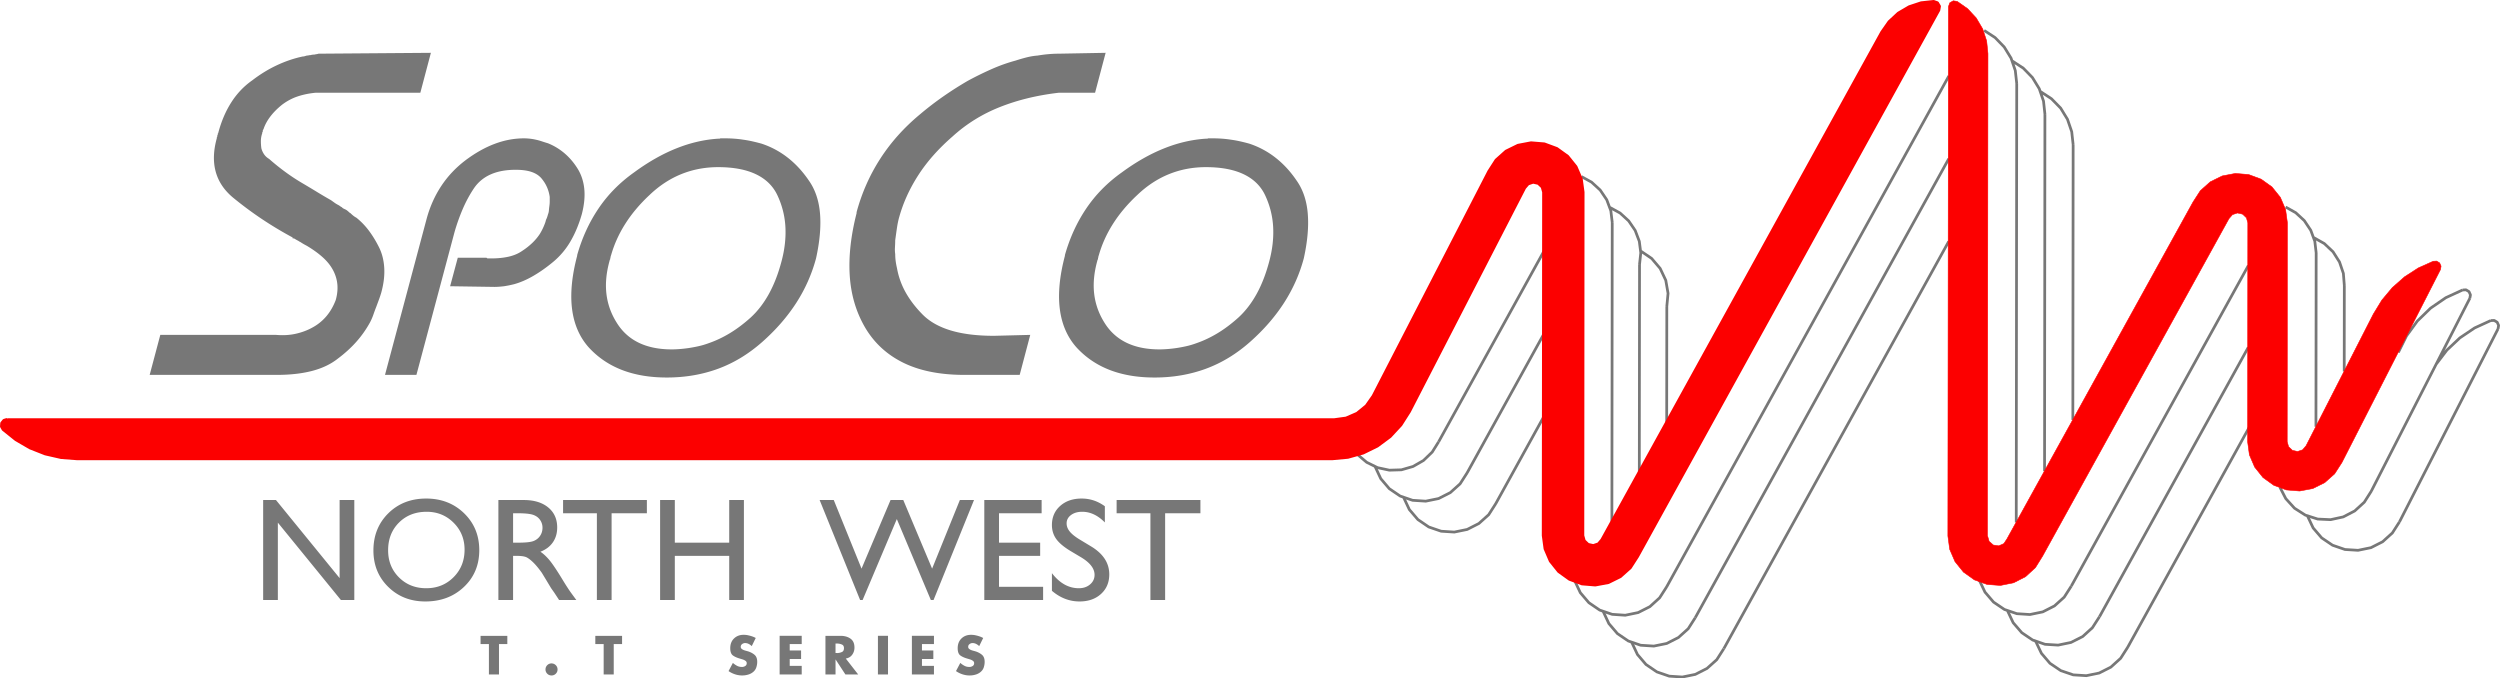 <svg xmlns="http://www.w3.org/2000/svg" width="725.516" height="196.872" viewBox="0 0 725.516 196.872"><path fill="none" stroke="#777" stroke-width=".8" stroke-linejoin="round" d="M473.576 186.486l1.62 3.447 2.474 2.897 3.16 2.156 3.602 1.24 3.808.246 3.735-.758 3.402-1.728 2.84-2.55 2.058-3.21"/><path fill="none" stroke="#777" stroke-width=".8" stroke-linejoin="round" d="M465.287 177.515l1.62 3.457 2.478 2.902 3.156 2.145 3.606 1.237 3.81.242 3.73-.756 3.402-1.73 2.84-2.55 2.047-3.207"/><path fill="none" stroke="#777" stroke-width=".8" stroke-linejoin="round" d="M456.99 168.546l1.63 3.457 2.476 2.897 3.144 2.146 3.617 1.237 3.797.26 3.746-.77 3.403-1.72 2.824-2.56 2.06-3.21M565.584 22.025l-81.898 148.258M565.553 46.05l-73.578 133.207M565.533 70.068l-65.258 118.158M574.416 168.404l1.645 3.44 2.477 2.888 3.156 2.133 3.606 1.228 3.796.246 3.734-.772 3.39-1.725 2.83-2.55 2.057-3.213"/><path fill="none" stroke="#777" stroke-width=".8" stroke-linejoin="round" d="M582.61 177.28l1.63 3.438 2.49 2.89 3.155 2.132 3.594 1.24 3.807.234 3.723-.77 3.402-1.718 2.817-2.56 2.057-3.198"/><path fill="none" stroke="#777" stroke-width=".8" stroke-linejoin="round" d="M590.79 186.154l1.646 3.447 2.472 2.89 3.156 2.134 3.606 1.227 3.8.235 3.73-.767 3.392-1.717 2.828-2.558 2.05-3.2M653.35 122.894l-35.88 64.95M652.455 100.812l-43.168 78.156M652.48 77.068l-51.373 93.012M467.88 64.533l-.405-3.37-1.184-3.18-1.897-2.813-2.497-2.296-2.976-1.642M475.803 76.725l.363-3.348-.426-3.34-1.195-3.156-1.9-2.784-2.483-2.27-2.957-1.625M467.88 64.533l-.097 86.86M585.268 24.244l-.418-3.773-1.227-3.596-1.984-3.23-2.646-2.732-3.18-2.078M593.447 33.12l-.406-3.774-1.233-3.597-1.985-3.244-2.648-2.72-3.188-2.08M601.64 41.994l-.415-3.773-1.227-3.596-1.984-3.243-2.657-2.718-3.18-2.082M601.64 41.994l-.087 79.87M593.447 33.12l-.105 103.616M585.268 24.244l-.14 127.363M475.803 76.725l-.063 60.247M672.166 73.365l-.395-3.36-1.17-3.167-1.88-2.816-2.484-2.293-2.94-1.646M680.338 82.826l-.277-3.488-1.12-3.305-1.876-2.957-2.54-2.398-3.05-1.72M672.166 73.346l-.062 50.497M680.338 82.826l-.03 24.96M483.72 88.916l-.034 33.634M483.72 88.916l.36-3.797-.66-3.766-1.633-3.454-2.473-2.9-3.156-2.146M393.947 131.904l2.68 2.263 3.144 1.547 3.427.733 3.508-.104 3.37-.974 3.03-1.738 2.53-2.442 1.855-2.964"/><path fill="none" stroke="#777" stroke-width=".8" stroke-linejoin="round" d="M399.088 135.455l1.62 3.457 2.478 2.903 3.156 2.145 3.605 1.233 3.81.247 3.733-.757 3.403-1.728 2.836-2.55 2.057-3.212M448.06 96.865l-22.273 40.328M448.08 72.842l-30.59 55.384M714.643 84.162L709.78 86.4l-4.407 3.028-3.84 3.734-3.148 4.32-2.38 4.8M716.764 86.56l.172-.992-.415-.928-.866-.533-1.01.055M722.822 93.033l-4.68 2.145-4.277 2.884-3.758 3.54-3.125 4.103M724.947 95.436l.168-.993-.414-.928-.862-.52-1.016.038M724.947 95.436l-28.61 56.02M716.764 86.56l-28.618 56.012M661.63 141.365l1.716 3.328 2.527 2.786 3.16 2.014 3.582 1.142 3.746.172 3.67-.8 3.327-1.73 2.774-2.538 2.016-3.168"/><path fill="none" stroke="#777" stroke-width=".8" stroke-linejoin="round" d="M669.662 149.772l1.633 3.446 2.473 2.88 3.156 2.13 3.605 1.24 3.796.233 3.735-.763 3.39-1.72 2.83-2.56 2.058-3.202M448.03 120.886l-13.954 25.28M407.377 144.43l1.62 3.444 2.478 2.9 3.156 2.155 3.606 1.237 3.81.245 3.73-.758 3.406-1.73 2.836-2.546 2.058-3.21"/><path fill="#FC0000" d="M2.076 121.78H387.23l3.413-.468 3.168-1.38 2.67-2.175 1.983-2.824 33.598-65.24 2.094-3.253 2.887-2.583 3.48-1.707 3.798-.722 3.86.316 3.64 1.348 3.133 2.258 2.423 3.02 1.535 3.562.524 3.833-.075 99.678.414 1.474 1.115 1.065 1.492.33 1.46-.49.993-1.164 81.258-147.36 2.1-3 2.69-2.495 3.167-1.856L557.52.795 561.17.4l1.1.395.6 1.016-.196 1.153L475.24 161.51l-2.1 3.265-2.892 2.582-3.477 1.72-3.807.71-3.87-.32-3.638-1.343-3.148-2.26-2.422-3.03-1.524-3.562-.522-3.85.105-99.657-.414-1.474-1.11-1.058-1.496-.34-1.46.493-.993 1.16-33.43 64.906-2.472 3.885-3.136 3.383-3.7 2.742-4.128 2.026-4.438 1.246-4.586.426H22.46l-4.724-.362-4.63-1.056-4.405-1.737-4.096-2.38-3.7-2.965-.504-.875.075-1.01.64-.79.96-.3"/><path fill="none" stroke="#FC0000" stroke-width=".8" stroke-linejoin="round" d="M2.076 121.78H387.23l3.413-.468 3.168-1.38 2.67-2.175 1.983-2.824 33.598-65.24 2.094-3.253 2.887-2.583 3.48-1.707 3.798-.722 3.86.316 3.64 1.348 3.133 2.258 2.423 3.02 1.535 3.562.524 3.833-.075 99.678.414 1.474 1.115 1.065 1.492.33 1.46-.49.993-1.164 81.258-147.36 2.1-3 2.69-2.495 3.167-1.856L557.52.795 561.17.4l1.1.395.6 1.016-.196 1.153L475.24 161.51l-2.1 3.265-2.892 2.582-3.477 1.72-3.807.71-3.87-.32-3.638-1.343-3.148-2.26-2.422-3.03-1.524-3.562-.522-3.85.105-99.657-.414-1.474-1.11-1.058-1.496-.34-1.46.493-.993 1.16-33.43 64.906-2.472 3.885-3.136 3.383-3.7 2.742-4.128 2.026-4.438 1.246-4.586.426H22.46l-4.724-.362-4.63-1.056-4.405-1.737-4.096-2.38-3.7-2.965-.504-.875.075-1.01.64-.79.96-.3"/><path fill="#FC0000" d="M576.768 155.562l.148-139.994-.375-3.668-1.15-3.5-1.87-3.175-2.502-2.7-3.02-2.113-1.152-.18-1.004.586-.395 1.098-.16 153.634.524 3.862 1.547 3.582 2.446 3.03 3.176 2.26 3.67 1.323 3.88.29 3.83-.77 3.466-1.77 2.87-2.635 2.06-3.318 54.1-97.953 1.005-1.16 1.45-.49 1.504.343 1.11 1.054.406 1.473-.066 63.488.523 3.84 1.527 3.552 2.418 3.03 3.15 2.263 3.624 1.332 3.863.32 3.808-.716 3.465-1.718 2.89-2.572 2.102-3.264 28.61-56.01.167-.99-.414-.93-.863-.53-1.012.05-4.32 1.94-3.98 2.57-3.563 3.137-3.04 3.637-2.464 4.043-19.53 38.23-1.005 1.173-1.45.48-1.502-.33-1.11-1.056-.406-1.482.066-63.488-.523-3.832-1.527-3.563-2.422-3.015L656.2 52l-3.628-1.346-3.86-.32-3.808.723-3.465 1.708-2.89 2.58-2.103 3.255-54.027 97.812-.887 1.345-1.472.65-1.585-.232-1.22-1.068-.444-1.545"/><path fill="none" stroke="#F00" stroke-width=".16" stroke-linejoin="round" d="M576.768 155.562l.148-139.994-.375-3.668-1.15-3.5-1.87-3.175-2.502-2.7-3.02-2.113-1.152-.18-1.004.586-.395 1.098-.16 153.634.524 3.862 1.547 3.582 2.446 3.03 3.176 2.26 3.67 1.323 3.88.29 3.83-.77 3.466-1.77 2.87-2.635 2.06-3.318 54.1-97.953 1.005-1.16 1.45-.49 1.504.343 1.11 1.054.406 1.473-.066 63.488.523 3.84 1.527 3.552 2.418 3.03 3.15 2.263 3.624 1.332 3.863.32 3.808-.716 3.465-1.718 2.89-2.572 2.102-3.264 28.61-56.01.167-.99-.414-.93-.863-.53-1.012.05-4.32 1.94-3.98 2.57-3.563 3.137-3.04 3.637-2.464 4.043-19.53 38.23-1.005 1.173-1.45.48-1.502-.33-1.11-1.056-.406-1.482.066-63.488-.523-3.832-1.527-3.563-2.422-3.015L656.2 52l-3.628-1.346-3.86-.32-3.808.723-3.465 1.708-2.89 2.58-2.103 3.255-54.027 97.812-.887 1.345-1.472.65-1.585-.232-1.22-1.068-.444-1.545"/><path fill="#777" d="M46.522 97.186h33.582c2.054.18 3.972.07 5.75-.332 1.777-.402 3.375-1 4.793-1.793a13.914 13.914 0 0 0 4-3.206c1.152-1.336 2.082-2.934 2.79-4.793.444-1.597.6-3.105.467-4.53-.13-1.426-.55-2.8-1.257-4.137-.71-1.332-1.71-2.578-3-3.738-1.293-1.16-2.83-2.266-4.606-3.325-.347-.18-.675-.36-.987-.54a14.855 14.855 0 0 1-.867-.542 3.214 3.214 0 0 1-.47-.26 2.845 2.845 0 0 0-.468-.26 7.34 7.34 0 0 1-.47-.273 7.41 7.41 0 0 0-.467-.27h-.27c-.08 0-.124-.02-.124-.062v-.207a109.293 109.293 0 0 1-9.27-5.593 105.184 105.184 0 0 1-8.21-6.137c-2.485-2.125-4.106-4.61-4.864-7.457-.757-2.85-.64-6.052.344-9.607v-.2c0-.046.043-.112.125-.194v-.4l.146-.144v-.332c0-.043.043-.106.125-.188.89-3.39 2.157-6.37 3.805-8.95 1.645-2.577 3.668-4.702 6.07-6.386 2.31-1.777 4.704-3.246 7.188-4.406 2.488-1.16 4.98-2.004 7.48-2.53.17 0 .34-.024.52-.07.184-.052.406-.12.668-.2.18 0 .36-.02.544-.063.18-.042.352-.062.52-.062.36-.097.652-.144.875-.144.22 0 .463-.043.73-.125.18 0 .335-.028.468-.075a1.05 1.05 0 0 1 .344-.075l32.52-.25-3.063 11.586H91.583c-1.875.18-3.613.536-5.21 1.07-1.6.536-3.102 1.34-4.52 2.407-1.332 1.07-2.446 2.184-3.332 3.336-.89 1.15-1.56 2.35-2 3.6 0 .086-.028.15-.075.188l-.074.062c0 .098-.02.168-.062.21-.038.04-.062.11-.062.208v.25c-.098.098-.144.168-.144.207v.21a7.063 7.063 0 0 0-.395 2.26c0 .714.046 1.43.144 2.136.168.626.43 1.204.793 1.73.36.53.847.974 1.457 1.333a65.353 65.353 0 0 0 4.812 3.864 57.977 57.977 0 0 0 4.668 3.074c1.512.892 2.957 1.755 4.332 2.595 1.375.84 2.77 1.664 4.188 2.468.36.266.7.508 1.01.73.314.224.642.423.99.602.18.086.36.196.543.336.18.138.36.25.54.333.167.18.338.317.522.407.18.09.358.175.538.26.184.083.36.193.53.333.177.14.353.293.533.457.087.098.172.168.262.21.09.04.184.11.282.208.168.168.386.36.656.582.27.223.578.426.926.606a20.707 20.707 0 0 1 3.605 3.738c1.07 1.426 2.048 3.028 2.94 4.805.89 1.776 1.397 3.776 1.53 6 .133 2.222-.156 4.616-.863 7.186a30.772 30.772 0 0 1-.668 2.008c-.263.715-.53 1.43-.794 2.137a63.3 63.3 0 0 0-.813 2.2 16.836 16.836 0 0 1-.937 2.195 30.377 30.377 0 0 1-3.914 5.606c-1.56 1.777-3.403 3.466-5.543 5.063-2.044 1.6-4.533 2.774-7.47 3.532-2.938.758-6.317 1.136-10.137 1.136H43.436M111.73 108.79l12.088-45.315c.96-3.52 2.387-6.703 4.274-9.547 1.89-2.844 4.242-5.328 7.05-7.45 2.82-2.108 5.64-3.69 8.454-4.745 2.816-1.055 5.633-1.582 8.453-1.582.57 0 1.14.032 1.718.098.574.063 1.152.16 1.73.293.582.12 1.156.28 1.734.474.575.195 1.18.387 1.82.574a17.48 17.48 0 0 1 4.76 2.883c1.436 1.22 2.698 2.69 3.776 4.41 1.09 1.732 1.746 3.7 1.973 5.91.227 2.208-.01 4.662-.71 7.35-.84 2.94-1.93 5.562-3.27 7.866a22.25 22.25 0 0 1-4.996 5.95c-1.922 1.6-3.84 2.96-5.762 4.078-1.918 1.12-3.804 1.937-5.652 2.445-.52.128-1.02.24-1.5.34-.48.093-.94.175-1.383.245-.52.058-1 .11-1.445.14-.445.036-.895.055-1.344.055l-12.87-.195 2.222-8.266h8.34c.07.07.136.12.203.152a.47.47 0 0 0 .187.043h.96c1.92 0 3.63-.176 5.138-.524 1.504-.35 2.8-.91 3.89-1.68a19.23 19.23 0 0 0 2.918-2.303 15.168 15.168 0 0 0 2.168-2.586c.32-.52.606-1.05.864-1.59.254-.538.476-1.07.668-1.59.066-.19.117-.347.148-.472.03-.125.074-.29.133-.488.133-.25.246-.52.34-.808.093-.293.175-.563.246-.813.133-.32.21-.673.242-1.056.027-.386.074-.804.133-1.254.07-.45.105-.898.105-1.343v-1.34c-.13-.96-.386-1.89-.773-2.785-.383-.895-.926-1.762-1.625-2.602-.71-.832-1.672-1.453-2.887-1.867-1.22-.414-2.75-.62-4.598-.62-2.82 0-5.238.444-7.253 1.34-2.016.893-3.633 2.237-4.852 4.026-1.21 1.8-2.28 3.77-3.21 5.91a55.752 55.752 0 0 0-2.446 6.87l-11.04 41.37M177.295 74.034c0 .132-.02.242-.055.34a.712.712 0 0 0-.05.246.417.417 0 0 1-.047.187.485.485 0 0 0-.043.188v.195c0 .058-.032.09-.09.09 0 .07-.02.136-.055.203a.4.4 0 0 0-.05.187c-.962 3.46-1.262 6.676-.91 9.653.355 2.976 1.362 5.773 3.023 8.394 1.6 2.56 3.73 4.477 6.382 5.758 2.657 1.28 5.84 1.922 9.547 1.922.71 0 1.48-.035 2.313-.1.828-.064 1.66-.158 2.488-.275a42.08 42.08 0 0 0 2.887-.535 22.518 22.518 0 0 0 3.07-.907c2.047-.71 4.082-1.67 6.098-2.886 2.012-1.215 4.015-2.72 6.008-4.508 2.04-1.86 3.813-4.152 5.317-6.87 1.504-2.72 2.738-5.907 3.695-9.556.903-3.39 1.27-6.652 1.114-9.79a24.494 24.494 0 0 0-2.16-8.93c-1.223-2.81-3.286-4.936-6.196-6.374-2.91-1.44-6.64-2.16-11.19-2.16-3.77 0-7.322.672-10.65 2.016-3.332 1.348-6.402 3.36-9.21 6.04-2.88 2.686-5.25 5.507-7.11 8.452s-3.234 6.016-4.125 9.215m-9.797-.196c1.41-4.99 3.477-9.5 6.195-13.528 2.72-4.03 6.16-7.52 10.32-10.472 4.09-3.008 8.17-5.33 12.235-6.957 4.063-1.633 8.145-2.58 12.246-2.836h.285c.058 0 .156-.03.285-.09h1.542c.833 0 1.68.032 2.543.098.868.063 1.715.16 2.543.293.89.12 1.77.28 2.633.474a56.67 56.67 0 0 1 2.65.664 24.972 24.972 0 0 1 7.58 4.035c2.305 1.793 4.352 4 6.145 6.633 1.86 2.617 2.95 5.817 3.27 9.59.317 3.777-.066 8.13-1.155 13.06a45.565 45.565 0 0 1-5.715 12.87c-2.59 4.03-5.87 7.804-9.84 11.324-3.973 3.52-8.258 6.13-12.863 7.824-4.606 1.69-9.567 2.543-14.887 2.543-4.922 0-9.27-.738-13.05-2.207-3.782-1.47-7.013-3.68-9.692-6.63-2.63-3-4.215-6.71-4.762-11.133-.543-4.418-.047-9.54 1.492-15.36v-.193zM248.588 61.58c1.516-5.597 3.805-10.773 6.875-15.53 3.07-4.755 6.91-9.044 11.52-12.864a91.38 91.38 0 0 1 6.95-5.332 102.532 102.532 0 0 1 6.928-4.4 96.473 96.473 0 0 1 6.927-3.405 48.712 48.712 0 0 1 6.945-2.47 47.8 47.8 0 0 1 3.188-.925c1.07-.27 2.14-.45 3.21-.532a40.66 40.66 0 0 1 3.134-.406c1.023-.09 2.02-.137 2.992-.137l13.605-.25-3.065 11.586h-10.54c-6.222.723-11.91 2.102-17.062 4.145-5.152 2.044-9.73 4.884-13.73 8.52-4.098 3.56-7.41 7.293-9.938 11.21-2.527 3.915-4.375 7.958-5.543 12.126-.26.887-.48 1.91-.656 3.07-.172 1.16-.347 2.407-.53 3.743 0 .624-.024 1.288-.07 2a9.054 9.054 0 0 0 .07 2c0 .706.046 1.393.136 2.06.09.665.218 1.353.386 2.064a22.37 22.37 0 0 0 2.54 7.062c1.25 2.22 2.898 4.36 4.937 6.414 2.043 2.043 4.777 3.575 8.2 4.594 3.42 1.024 7.58 1.53 12.468 1.53l10.52-.268-3.063 11.605h-16.79c-6.847-.085-12.605-1.303-17.273-3.667-4.664-2.358-8.29-5.765-10.875-10.207-2.566-4.445-4.03-9.42-4.382-14.93-.356-5.503.308-11.55 1.988-18.132M318.842 74.034c0 .132-.02.242-.055.34a.716.716 0 0 0-.05.246.416.416 0 0 1-.047.187.485.485 0 0 0-.043.188v.195c0 .058-.032.09-.09.09 0 .07-.02.136-.055.203a.4.4 0 0 0-.05.187c-.962 3.46-1.262 6.676-.907 9.653.355 2.976 1.36 5.773 3.02 8.394 1.6 2.56 3.73 4.477 6.382 5.758 2.657 1.28 5.84 1.922 9.547 1.922.71 0 1.48-.035 2.313-.1.828-.064 1.66-.158 2.488-.275a42.08 42.08 0 0 0 2.887-.535 22.56 22.56 0 0 0 3.07-.907c2.05-.71 4.082-1.67 6.098-2.886 2.015-1.215 4.015-2.72 6.007-4.508 2.04-1.86 3.813-4.152 5.317-6.87 1.504-2.72 2.738-5.907 3.695-9.556.9-3.39 1.272-6.652 1.112-9.79a24.493 24.493 0 0 0-2.16-8.93c-1.223-2.81-3.285-4.936-6.195-6.374-2.91-1.44-6.64-2.16-11.19-2.16-3.77 0-7.322.672-10.65 2.016-3.332 1.348-6.402 3.36-9.21 6.04-2.88 2.686-5.25 5.507-7.11 8.452-1.86 2.945-3.235 6.016-4.125 9.215m-9.797-.196c1.41-4.99 3.477-9.5 6.195-13.528 2.723-4.03 6.16-7.52 10.32-10.472 4.09-3.008 8.17-5.33 12.235-6.957 4.062-1.633 8.145-2.58 12.246-2.836h.286c.06 0 .156-.03.285-.09h1.544c.832 0 1.68.032 2.543.098.868.063 1.715.16 2.543.293.89.12 1.77.28 2.633.474.867.195 1.75.414 2.65.664a24.972 24.972 0 0 1 7.58 4.035c2.306 1.793 4.353 4 6.142 6.633 1.863 2.617 2.953 5.817 3.27 9.59.32 3.777-.062 8.13-1.152 13.06-1.22 4.55-3.125 8.838-5.715 12.87-2.59 4.03-5.87 7.804-9.84 11.324-3.972 3.52-8.257 6.13-12.863 7.824-4.605 1.69-9.566 2.543-14.886 2.543-4.923 0-9.27-.738-13.052-2.207-3.78-1.47-7.012-3.68-9.69-6.63-2.63-3-4.216-6.71-4.763-11.133-.543-4.418-.047-9.54 1.492-15.36v-.193zM98.557 145.112h4.265v29.01h-3.894L80.635 151.67v22.453H76.37v-29.01h3.718l18.47 22.66M123.81 148.522c-3.257 0-5.937 1.05-8.03 3.144-2.098 2.1-3.145 4.77-3.145 8.024 0 3.156 1.05 5.78 3.152 7.875 2.106 2.098 4.738 3.144 7.903 3.144 3.17 0 5.82-1.066 7.945-3.208 2.125-2.136 3.187-4.797 3.187-7.98 0-3.102-1.062-5.71-3.187-7.823-2.125-2.12-4.735-3.178-7.824-3.178m-.156-3.84c4.418 0 8.098 1.427 11.032 4.273 2.937 2.853 4.402 6.422 4.402 10.715s-1.48 7.85-4.445 10.66c-2.965 2.813-6.7 4.22-11.207 4.22-4.31 0-7.895-1.406-10.762-4.22-2.87-2.812-4.305-6.34-4.305-10.578 0-4.347 1.445-7.944 4.33-10.797 2.892-2.847 6.544-4.272 10.954-4.272zM150.17 148.952h-1.27v8.53h1.61c2.137 0 3.605-.167 4.398-.503.797-.333 1.418-.84 1.86-1.522.445-.675.668-1.444.668-2.308 0-.856-.246-1.625-.74-2.313-.495-.69-1.186-1.175-2.08-1.46-.895-.285-2.376-.425-4.446-.425m-5.535 25.17v-29.01h7.367c2.973 0 5.332.715 7.082 2.147 1.746 1.434 2.617 3.37 2.617 5.816 0 1.664-.417 3.1-1.257 4.316-.84 1.215-2.046 2.125-3.613 2.723.918.625 1.82 1.472 2.7 2.543.878 1.074 2.124 2.938 3.738 5.593 1.015 1.67 1.828 2.927 2.44 3.768l1.54 2.104h-5l-1.266-1.933c-.04-.07-.12-.193-.246-.36l-.812-1.153-1.29-2.147-1.39-2.293c-.86-1.203-1.648-2.164-2.367-2.883-.723-.72-1.37-1.234-1.953-1.556-.582-.315-1.56-.476-2.93-.476H148.9v12.8h-4.265zM163.408 145.112h24.32v3.84H177.49v25.17h-4.27v-25.17h-9.812M211.623 145.112h4.266v29.01h-4.267v-12.8h-15.785v12.8h-4.27v-29.01h4.27v12.37h15.785M278.557 145.112h4.105l-11.738 29.01h-.79l-9.87-23.49-9.926 23.49h-.73l-11.747-29.01h4.103l8.06 19.91 8.42-19.91h3.692l8.367 19.91M285.65 145.112h16.637v3.84h-12.37v8.53h11.944v3.84h-11.944v8.962h12.8v3.84H285.65M313.857 161.803l-3.14-1.87c-1.965-1.18-3.363-2.353-4.195-3.52-.83-1.172-1.247-2.516-1.247-4.036 0-2.28.8-4.132 2.403-5.558 1.597-1.423 3.676-2.138 6.23-2.138 2.446 0 4.688.75 6.727 2.24v4.693c-2.035-2.063-4.223-3.094-6.567-3.094-1.32 0-2.402.316-3.253.945-.848.63-1.274 1.435-1.274 2.41 0 .87.32 1.685.958 2.442.633.758 1.652 1.554 3.06 2.39l3.124 1.888c3.488 2.12 5.234 4.816 5.234 8.086 0 2.337-.797 4.23-2.394 5.685-1.594 1.457-3.672 2.183-6.227 2.183-2.934 0-5.605-1.03-8.02-3.094v-5.117c2.25 2.914 4.856 4.37 7.813 4.37 1.305 0 2.39-.366 3.258-1.107.867-.738 1.304-1.664 1.304-2.777 0-1.8-1.265-3.472-3.793-5.02M324.05 145.112h24.32v3.84h-10.24v25.17h-4.27v-25.17h-9.81M144.81 186.913v8.813h-2.925v-8.813h-2.422v-2.39h7.766v2.39M160.057 192.526c.488.012.902.183 1.242.522.335.34.507.754.507 1.24 0 .48-.172.89-.508 1.226a1.69 1.69 0 0 1-1.243.508c-.49 0-.903-.168-1.24-.508a1.687 1.687 0 0 1-.506-1.23c0-.493.17-.907.508-1.246.336-.34.75-.512 1.24-.512M178.11 186.913v8.813h-2.924v-8.813h-2.422v-2.39h7.765v2.39M219.326 185.135l-1.164 2.375c-.27-.265-.57-.483-.902-.647s-.68-.246-1.04-.246c-.05 0-.105 0-.163.007a.84.84 0 0 0-.18.043 1.44 1.44 0 0 0-.625.353c-.19.176-.285.41-.285.703 0 .237.09.43.265.573a2.344 2.344 0 0 0 .81.43c.073.027.144.048.214.07l.738.203c.78.234 1.434.574 1.96 1.016.528.444.794 1.116.794 2.012v.233a5.182 5.182 0 0 1-.285 1.486 2.83 2.83 0 0 1-.88 1.253 3.83 3.83 0 0 1-1.288.718 6.22 6.22 0 0 1-1.46.293c-.08 0-.157 0-.23.006-.076.008-.15.008-.22.008-.707 0-1.4-.113-2.074-.336a7.36 7.36 0 0 1-1.882-.935l1.258-2.375c.363.332.765.61 1.2.84.432.228.897.34 1.514.34.33-.016.63-.116.895-.297.27-.18.406-.447.406-.804a.78.78 0 0 0-.327-.656 2.69 2.69 0 0 0-.734-.39c-.118-.04-.236-.08-.353-.11a13.1 13.1 0 0 1-.453-.14c-.887-.243-1.594-.55-2.12-.93-.528-.375-.794-1.082-.794-2.12 0-1.177.367-2.118 1.098-2.825.734-.707 1.66-1.06 2.785-1.06.23 0 .465.013.703.035.238.028.476.07.715.13.38.082.75.184 1.114.315.363.125.695.278.992.446M232.662 186.913h-3.48v1.852h3.3v2.48h-3.3v2h3.48v2.48h-6.406v-11.203h6.406M242.475 186.765v2.733h.3c.05.008.106.017.157.017h.14a3.29 3.29 0 0 0 1.274-.31c.386-.183.578-.55.578-1.097 0-.524-.192-.875-.578-1.05a3.37 3.37 0 0 0-1.274-.294m2.37 4.337l3.603 4.626h-3.707l-2.832-4.332h-.03v4.332h-2.927v-11.203h4.444c1.133.012 2.078.285 2.84.828.758.54 1.137 1.398 1.137 2.578 0 .777-.218 1.47-.652 2.07-.433.606-1.058.978-1.875 1.118v-.015zM254.78 184.522h2.925v11.203h-2.926zM271.04 186.913h-3.48v1.852h3.3v2.48h-3.3v2h3.48v2.48h-6.405v-11.203h6.406M285.334 185.135l-1.164 2.375a3.45 3.45 0 0 0-.906-.647 2.32 2.32 0 0 0-1.035-.246c-.052 0-.107 0-.17.007a.793.793 0 0 0-.175.043c-.23.06-.438.176-.63.353-.187.176-.28.41-.28.703 0 .237.09.43.265.573.176.146.367.263.575.35.082.03.156.058.23.08.074.027.145.048.22.07L283 189c.777.234 1.434.574 1.96 1.016.524.444.79 1.116.79 2.012v.233a5.077 5.077 0 0 1-.28 1.486 2.872 2.872 0 0 1-.884 1.253c-.38.32-.81.562-1.285.718a6.21 6.21 0 0 1-1.465.293c-.078 0-.156 0-.23.006-.075.008-.145.008-.215.008-.707 0-1.4-.113-2.078-.336a7.27 7.27 0 0 1-1.88-.935l1.255-2.375c.367.332.765.61 1.2.84.432.228.897.34 1.514.34a1.74 1.74 0 0 0 .9-.297c.268-.18.4-.447.4-.804 0-.272-.108-.492-.327-.656s-.465-.297-.734-.39c-.118-.04-.235-.08-.348-.11-.117-.034-.227-.065-.457-.14-.887-.243-1.59-.55-2.12-.93-.528-.375-.79-1.082-.79-2.12 0-1.177.363-2.118 1.097-2.825.73-.707 1.66-1.06 2.786-1.06.227 0 .462.013.7.035.238.028.476.07.72.13.377.082.745.184 1.108.315.363.125.695.278.996.446"/></svg>